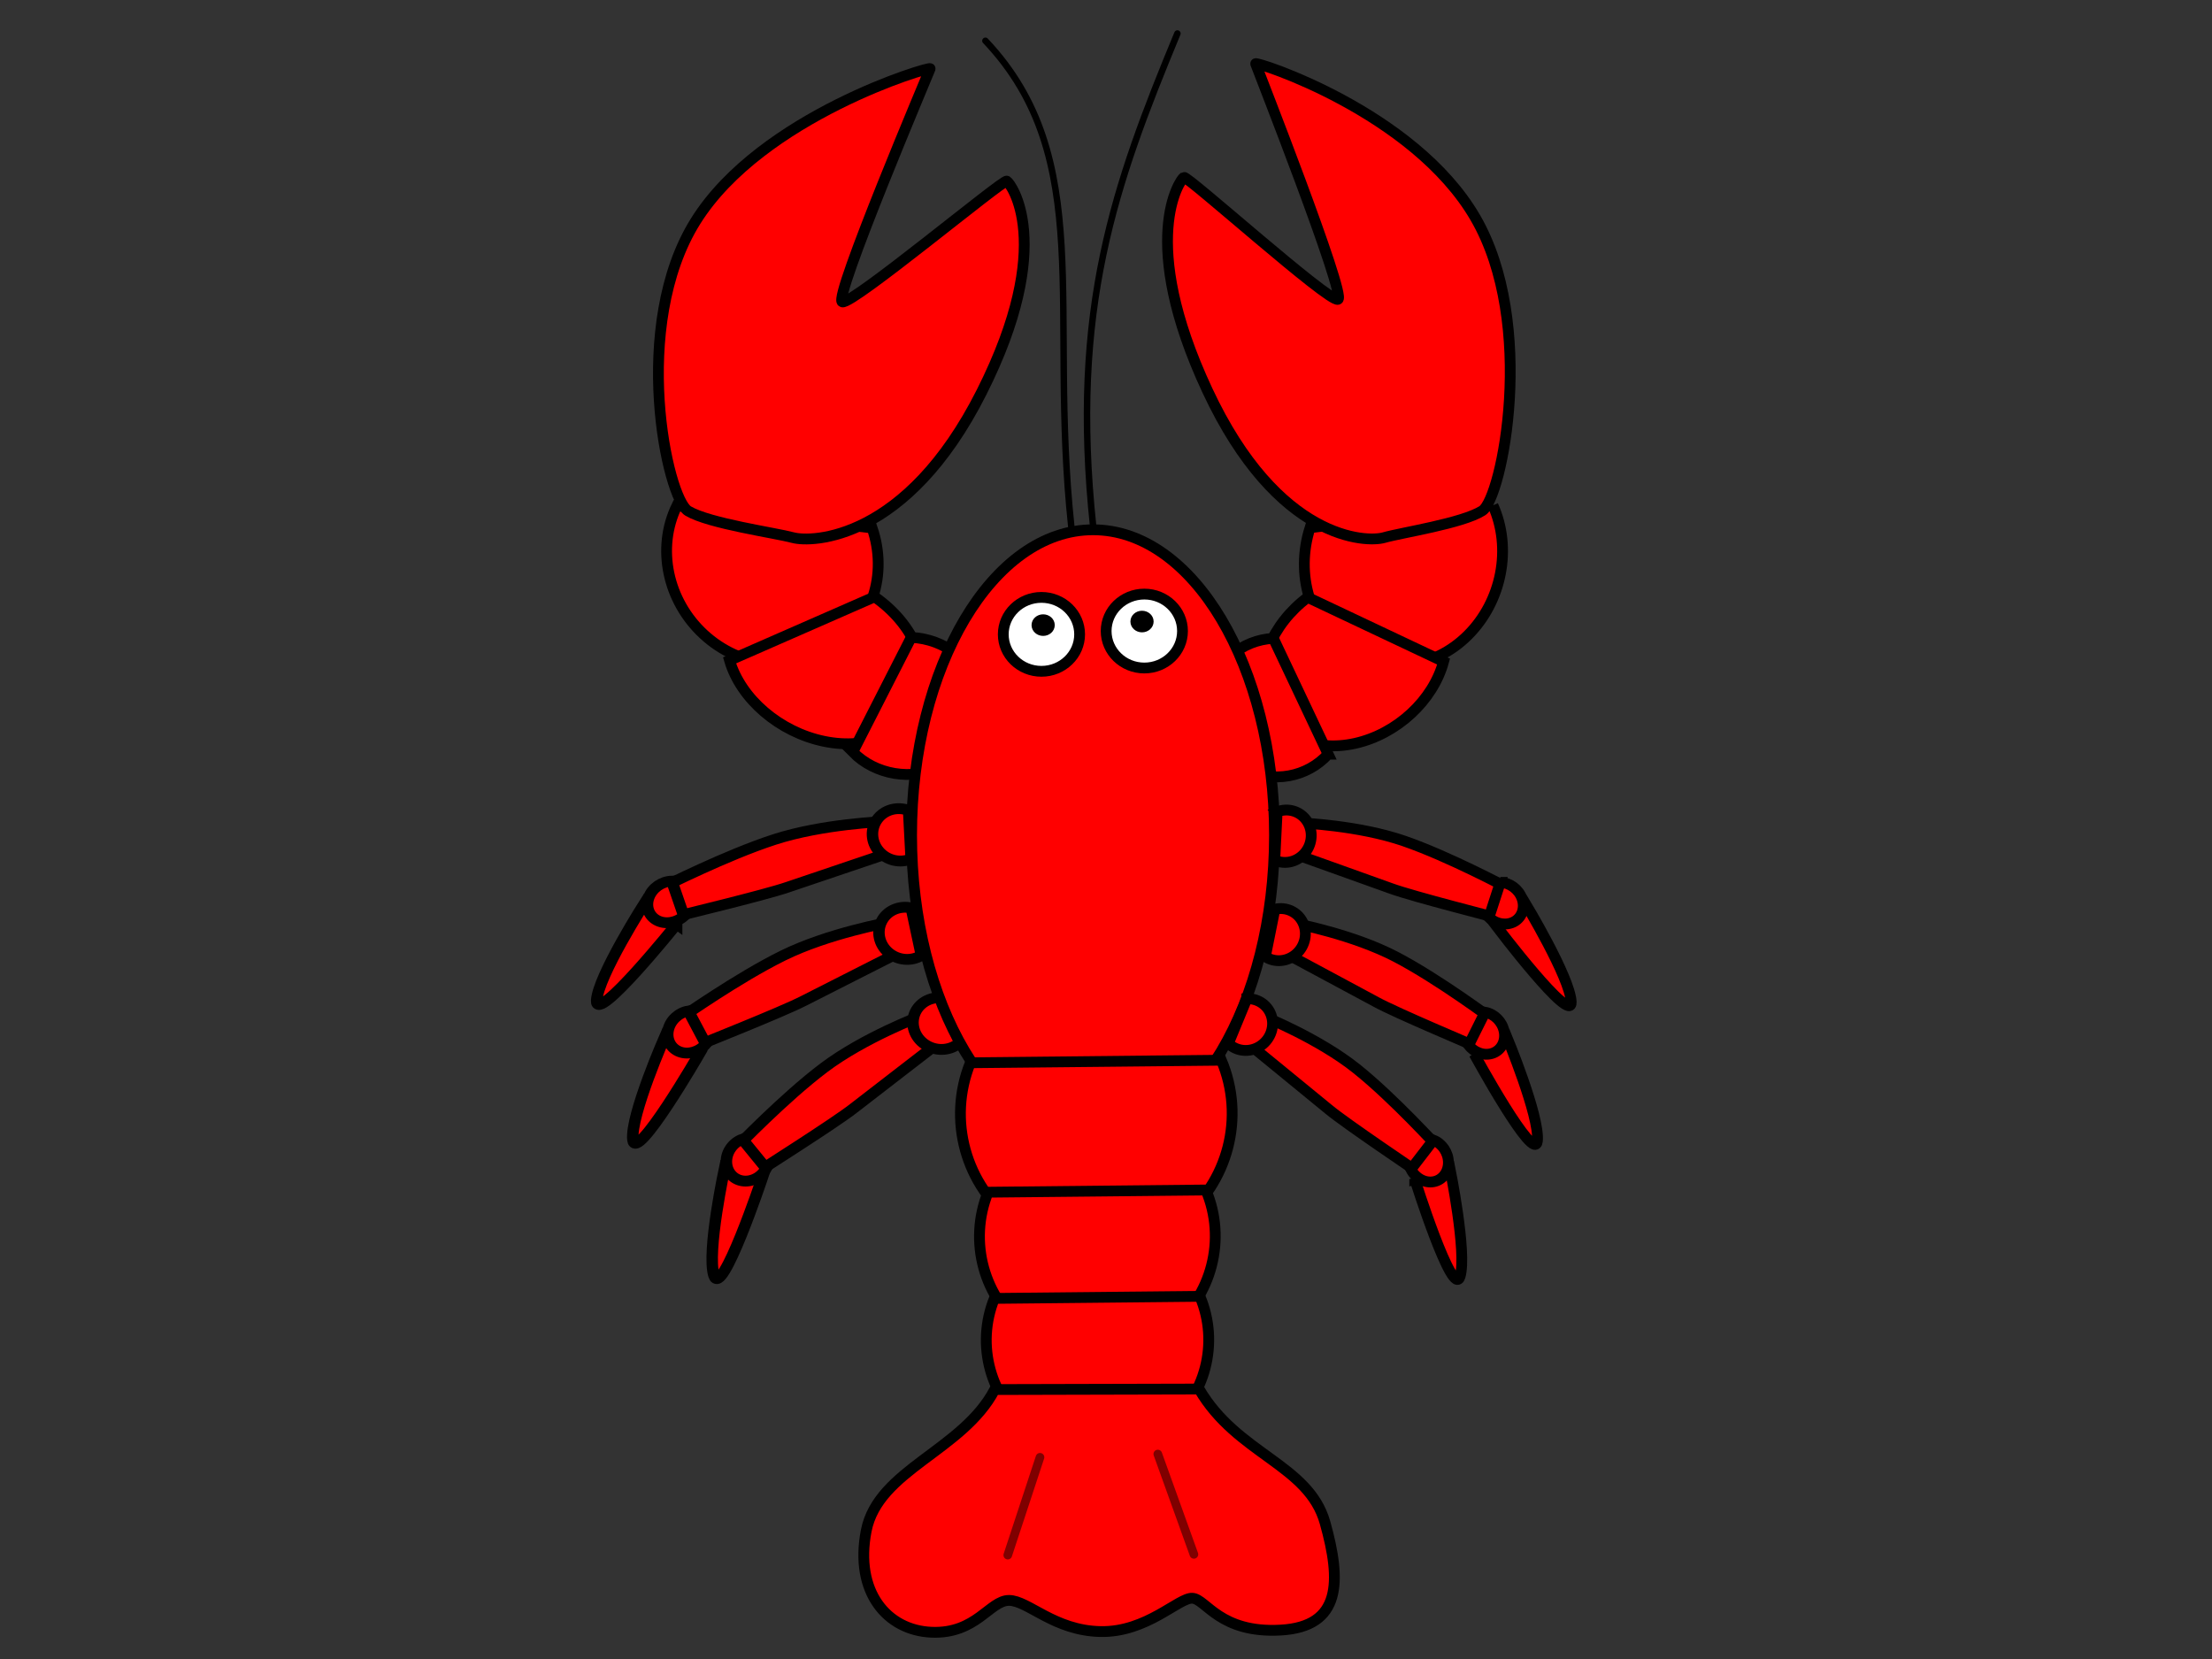 <?xml version="1.0"?>
<svg width="1024" height="768" xmlns="http://www.w3.org/2000/svg" xmlns:svg="http://www.w3.org/2000/svg">
 <rect width="100%" height="100%" fill="#333333" stroke="none"/>
 <!-- Created with SVG-edit - http://svg-edit.googlecode.com/ -->

 <title>Lobster</title>
 <g display="inline">
  <title>Claw</title>
  <g id="claw-right">
   <title>claw</title>
   <path stroke="#000000" transform="rotate(-72.264 647.449 265.169)" id="arm-right-1" d="m690.483,297.27c-16.138,14.528 -41.099,17.485 -60.859,7.212c-19.76,-10.273 -29.391,-31.216 -23.485,-51.062c5.906,-19.846 25.88,-33.647 48.696,-33.647l35.648,77.498l0,0z" stroke-linecap="null" stroke-linejoin="null" stroke-dasharray="null" stroke-width="5" fill="#FF0000"/>
   <path transform="rotate(117.345 623.062 148.105)" id="pincer-right" d="m553.448,116.709c-30.533,48.015 -17.535,123.982 -16.535,122.982c1,-1 76.073,-86.83 79.379,-83.949c3.306,2.881 -18.966,88.379 -17.406,89.328c1.56,0.949 35.66,5.965 82.66,-55.035c47,-61 28.621,-97.875 22.926,-103.887c-5.695,-6.012 -22.562,-29.293 -32.004,-34.723c-9.441,-5.43 -88.486,17.269 -119.019,65.283z" stroke-width="5" stroke="#000000" fill="#FF0000"/>
   <path stroke="#000000" id="arm-right-2" transform="rotate(-36.829 621.574 309.419)" d="m660.851,334.893c-14.729,11.529 -37.511,13.875 -55.546,5.723c-18.035,-8.152 -26.825,-24.772 -21.435,-40.52c5.39,-15.749 23.621,-26.701 44.445,-26.701l32.537,61.498l0,0z" stroke-linecap="null" stroke-linejoin="null" stroke-dasharray="null" stroke-width="5" fill="#FF0000"/>
   <path stroke="#000000" id="arm-right-3" transform="rotate(-2.748 586.324 327.794)" d="m613.777,350.477c-10.295,10.266 -26.219,12.355 -38.824,5.096c-12.606,-7.259 -18.75,-22.058 -14.982,-36.081c3.767,-14.023 16.51,-23.776 31.065,-23.776l22.741,54.761l0,0z" stroke-linecap="null" stroke-linejoin="null" stroke-dasharray="null" stroke-width="5" fill="#FF0000"/>
  </g>
  <g id="claw-left">
   <title>claw</title>
   <path stroke="#000000" id="arm-left-1" d="m313.337,234.142c-9.523,19.592 -4.412,44.014 12.456,59.544c16.869,15.53 41.292,18.294 59.548,6.744c18.256,-11.55 25.793,-34.54 18.374,-56.048l-90.379,-10.24l0,0z" stroke-linecap="null" stroke-linejoin="null" stroke-dasharray="null" stroke-width="5" fill="#FF0000"/>
   <path stroke="#000000" id="pincer-left" d="m322.097,102.247c30.553,-48.67 108.951,-71.779 108.493,-70.446c-0.458,1.334 -45.026,106.351 -40.673,107.947c4.352,1.596 74.494,-56.851 76.158,-55.912c1.665,0.94 23.139,28.637 -11.651,97.687c-34.791,69.049 -78.763,69.656 -87.255,67.383c-8.492,-2.274 -38.835,-6.518 -48.612,-12.349c-9.777,-5.832 -27.012,-85.639 3.54,-134.309z" stroke-width="5" fill="#FF0000"/>
   <path stroke="#000000" id="arm-left-2" d="m337.728,305.703c5.207,17.871 23.171,33.245 43.795,37.487c20.624,4.242 38.768,-3.709 44.239,-19.383c5.471,-15.673 -3.097,-35.165 -20.888,-47.519l-67.145,29.415l0,0z" stroke-linecap="null" stroke-linejoin="null" stroke-dasharray="null" stroke-width="5" fill="#FF0000"/>
   <path stroke="#000000" id="arm-left-3" d="m394.779,348.131c10.45,10.637 27.321,13.457 41.131,6.88c13.811,-6.578 21.119,-20.916 17.82,-34.957c-3.299,-14.042 -16.385,-24.287 -31.903,-24.978l-27.048,53.055l0,0z" stroke-linecap="null" stroke-linejoin="null" stroke-dasharray="null" stroke-width="5" fill="#FF0000"/>
  </g>
 </g>
 <g>
  <title>Body</title>
  <g id="leg-left-1" transform="matrix(-1.06 -0.046 -0.049 0.999 846.103 15.499)">
   <title id="svg_67">leg</title>
   <path stroke="#000000" id="svg_68" d="m482.596,434.917l14.032,-9.727c0,0 19.191,35.356 19.191,46.746c0,11.391 -33.223,-37.019 -33.223,-37.019z" stroke-linecap="null" stroke-linejoin="null" stroke-dasharray="null" stroke-width="5" fill="#FF0000"/>
   <path stroke="#000000" id="svg_69" d="m394.175,383.343c0.329,0 26.98,2.305 47.708,10.54c20.728,8.234 47.05,24.045 46.834,23.801c-0.215,-0.244 -5.378,14.078 -5.593,13.834c-0.215,-0.244 -37.951,-11.614 -48.151,-15.896c-10.199,-4.282 -45.075,-18.445 -45.291,-18.689c-0.215,-0.244 4.493,-13.59 4.493,-13.59z" stroke-linecap="null" stroke-linejoin="null" stroke-dasharray="null" stroke-width="5" fill="#FF0000"/>
   <path stroke="#000000" id="svg_70" transform="rotate(-134.228 487.132 425.879)" d="m495.89,432.281c-3.285,2.897 -8.362,3.487 -12.383,1.438c-4.021,-2.049 -5.984,-6.226 -4.783,-10.184c1.205,-3.957 5.269,-6.709 9.91,-6.709l7.256,15.455l0,0z" stroke-linecap="null" stroke-linejoin="null" stroke-dasharray="null" stroke-width="5" fill="#FF0000"/>
   <path stroke="#000000" id="svg_71" transform="rotate(-152.808 388.889 389.967)" d="m398.906,398.598c-3.758,3.905 -9.565,4.702 -14.164,1.939c-4.6,-2.763 -6.845,-8.394 -5.471,-13.731c1.378,-5.334 6.027,-9.045 11.335,-9.045l8.3,20.837l0,0z" stroke-linecap="null" stroke-linejoin="null" stroke-dasharray="null" stroke-width="5" fill="#FF0000"/>
  </g>
  <g id="leg-left-2" transform="matrix(-1.055 0.103 0.109 0.995 778.068 -30.127)">
   <title id="svg_73">leg</title>
   <path stroke="#000000" id="svg_74" d="m479.011,470.523l14.031,-9.727c0,0 19.192,35.356 19.192,46.746c0,11.391 -33.223,-37.019 -33.223,-37.019z" stroke-linecap="null" stroke-linejoin="null" stroke-dasharray="null" stroke-width="5" fill="#FF0000"/>
   <path stroke="#000000" id="svg_75" d="m390.59,418.949c0.329,0 26.979,2.305 47.707,10.54c20.729,8.234 47.05,24.045 46.835,23.801c-0.215,-0.244 -5.378,14.078 -5.593,13.834c-0.216,-0.244 -37.951,-11.614 -48.151,-15.896c-10.2,-4.282 -45.076,-18.445 -45.291,-18.689c-0.215,-0.244 4.493,-13.59 4.493,-13.59z" stroke-linecap="null" stroke-linejoin="null" stroke-dasharray="null" stroke-width="5" fill="#FF0000"/>
   <path stroke="#000000" id="svg_76" transform="rotate(-134.228 483.547 461.486)" d="m492.305,467.887c-3.285,2.897 -8.362,3.487 -12.384,1.438c-4.021,-2.049 -5.984,-6.226 -4.783,-10.184c1.205,-3.957 5.269,-6.709 9.91,-6.709l7.257,15.455l0,0z" stroke-linecap="null" stroke-linejoin="null" stroke-dasharray="null" stroke-width="5" fill="#FF0000"/>
   <path stroke="#000000" id="svg_77" transform="rotate(-152.808 385.303 425.573)" d="m395.321,434.204c-3.758,3.905 -9.565,4.702 -14.165,1.939c-4.599,-2.763 -6.844,-8.394 -5.471,-13.731c1.379,-5.334 6.027,-9.045 11.336,-9.045l8.3,20.837l0,0z" stroke-linecap="null" stroke-linejoin="null" stroke-dasharray="null" stroke-width="5" fill="#FF0000"/>
  </g>
  <g id="leg-left-3" transform="matrix(-1.015 0.292 0.309 0.957 662.883 -63.607)">
   <title id="svg_79">leg</title>
   <path stroke="#000000" id="svg_80" d="m456.785,497.002l14.032,-9.727c0,0 19.191,35.356 19.191,46.746c0,11.391 -33.223,-37.019 -33.223,-37.019z" stroke-linecap="null" stroke-linejoin="null" stroke-dasharray="null" stroke-width="5" fill="#FF0000"/>
   <path stroke="#000000" id="svg_81" d="m368.364,445.427c0.329,0 26.98,2.306 47.708,10.541c20.728,8.234 47.05,24.045 46.834,23.801c-0.215,-0.244 -5.378,14.078 -5.593,13.834c-0.215,-0.244 -37.951,-11.614 -48.151,-15.896c-10.199,-4.282 -45.075,-18.445 -45.291,-18.689c-0.215,-0.244 4.493,-13.591 4.493,-13.591z" stroke-linecap="null" stroke-linejoin="null" stroke-dasharray="null" stroke-width="5" fill="#FF0000"/>
   <path stroke="#000000" id="svg_82" transform="rotate(-134.228 461.321 487.965)" d="m470.079,494.366c-3.285,2.896 -8.362,3.487 -12.383,1.438c-4.021,-2.05 -5.984,-6.226 -4.783,-10.184c1.205,-3.957 5.269,-6.709 9.91,-6.709l7.256,15.455l0,0z" stroke-linecap="null" stroke-linejoin="null" stroke-dasharray="null" stroke-width="5" fill="#FF0000"/>
   <path stroke="#000000" id="svg_83" transform="rotate(-152.808 363.077 452.052)" d="m373.095,460.682c-3.758,3.906 -9.565,4.703 -14.164,1.94c-4.6,-2.763 -6.845,-8.394 -5.471,-13.731c1.378,-5.334 6.027,-9.046 11.335,-9.046l8.3,20.837l0,0z" stroke-linecap="null" stroke-linejoin="null" stroke-dasharray="null" stroke-width="5" fill="#FF0000"/>
  </g>
  <ellipse stroke="#000000" ry="141.375" rx="84" id="svg_2" cy="386.625" cx="506" stroke-linecap="null" stroke-linejoin="null" stroke-dasharray="null" stroke-width="5" fill="#FF0000"/>
  <g transform="rotate(-2.662 654.701 423.636)" id="leg-right-1">
   <title>leg</title>
   <path id="svg_40" d="m692.188,430.125l14.031,-9.727c0,0 19.191,35.355 19.191,46.746c0,11.391 -33.223,-37.02 -33.223,-37.02z" stroke-linecap="null" stroke-linejoin="null" stroke-dasharray="null" stroke-width="5" stroke="#000000" fill="#FF0000"/>
   <path stroke="#000000" id="svg_39" d="m603.766,378.551c0.329,0 26.98,2.306 47.708,10.54c20.728,8.235 47.05,24.045 46.834,23.801c-0.215,-0.244 -5.378,14.078 -5.593,13.834c-0.215,-0.244 -37.951,-11.614 -48.151,-15.896c-10.2,-4.282 -45.076,-18.446 -45.291,-18.69c-0.215,-0.244 4.492,-13.59 4.492,-13.59z" stroke-linecap="null" stroke-linejoin="null" stroke-dasharray="null" stroke-width="5" fill="#FF0000"/>
   <path stroke="#000000" transform="rotate(-134.228 696.723 421.087)" id="svg_32" d="m705.482,427.489c-3.285,2.897 -8.362,3.488 -12.384,1.438c-4.021,-2.049 -5.984,-6.226 -4.783,-10.184c1.205,-3.956 5.269,-6.709 9.91,-6.709l7.257,15.455l0,0z" stroke-linecap="null" stroke-linejoin="null" stroke-dasharray="null" stroke-width="5" fill="#FF0000"/>
   <path stroke="#000000" id="svg_36" transform="rotate(-152.808 598.48 385.175)" d="m608.497,393.806c-3.758,3.906 -9.565,4.702 -14.164,1.939c-4.599,-2.763 -6.845,-8.394 -5.471,-13.731c1.378,-5.334 6.027,-9.045 11.335,-9.045l8.3,20.837l0,0z" stroke-linecap="null" stroke-linejoin="null" stroke-dasharray="null" stroke-width="5" fill="#FF0000"/>
  </g>
  <g transform="rotate(5.894 645.841 477.636)" id="leg-right-2">
   <title id="svg_43">leg</title>
   <path id="svg_44" d="m683.328,484.125l14.031,-9.727c0,0 19.191,35.355 19.191,46.746c0,11.391 -33.223,-37.02 -33.223,-37.02z" stroke-linecap="null" stroke-linejoin="null" stroke-dasharray="null" stroke-width="5" stroke="#000000" fill="#FF0000"/>
   <path id="svg_45" stroke="#000000" d="m594.907,432.551c0.329,0 26.98,2.306 47.708,10.54c20.728,8.235 47.05,24.045 46.834,23.801c-0.215,-0.244 -5.378,14.078 -5.593,13.834c-0.215,-0.244 -37.951,-11.614 -48.151,-15.896c-10.2,-4.282 -45.076,-18.446 -45.291,-18.69c-0.215,-0.244 4.492,-13.59 4.492,-13.59z" stroke-linecap="null" stroke-linejoin="null" stroke-dasharray="null" stroke-width="5" fill="#FF0000"/>
   <path id="svg_46" stroke="#000000" transform="rotate(-134.228 687.864 475.088)" d="m696.622,481.489c-3.285,2.897 -8.362,3.488 -12.384,1.438c-4.021,-2.049 -5.984,-6.226 -4.783,-10.184c1.205,-3.956 5.269,-6.709 9.91,-6.709l7.257,15.455l0,0z" stroke-linecap="null" stroke-linejoin="null" stroke-dasharray="null" stroke-width="5" fill="#FF0000"/>
   <path id="svg_47" stroke="#000000" transform="rotate(-152.808 589.62 439.175)" d="m599.638,447.806c-3.758,3.906 -9.565,4.702 -14.164,1.939c-4.599,-2.763 -6.845,-8.394 -5.471,-13.731c1.378,-5.334 6.027,-9.045 11.335,-9.045l8.3,20.837l0,0z" stroke-linecap="null" stroke-linejoin="null" stroke-dasharray="null" stroke-width="5" fill="#FF0000"/>
  </g>
  <g id="leg-right-3" transform="rotate(16.95 620.95 528.683)">
   <title id="svg_49">leg</title>
   <path id="svg_50" d="m658.438,535.172l14.031,-9.727c0,0 19.191,35.355 19.191,46.746c0,11.391 -33.223,-37.02 -33.223,-37.02z" stroke-linecap="null" stroke-linejoin="null" stroke-dasharray="null" stroke-width="5" stroke="#000000" fill="#FF0000"/>
   <path id="svg_51" stroke="#000000" d="m570.016,483.598c0.329,0 26.98,2.306 47.708,10.54c20.728,8.235 47.05,24.045 46.834,23.801c-0.215,-0.244 -5.378,14.078 -5.593,13.834c-0.215,-0.244 -37.951,-11.614 -48.151,-15.896c-10.2,-4.282 -45.076,-18.446 -45.291,-18.69c-0.215,-0.244 4.492,-13.59 4.492,-13.59z" stroke-linecap="null" stroke-linejoin="null" stroke-dasharray="null" stroke-width="5" fill="#FF0000"/>
   <path id="svg_52" stroke="#000000" transform="rotate(-134.228 662.973 526.135)" d="m671.732,532.536c-3.285,2.897 -8.362,3.488 -12.384,1.438c-4.021,-2.049 -5.984,-6.226 -4.783,-10.184c1.205,-3.956 5.269,-6.709 9.91,-6.709l7.257,15.455l0,0z" stroke-linecap="null" stroke-linejoin="null" stroke-dasharray="null" stroke-width="5" fill="#FF0000"/>
   <path id="svg_53" stroke="#000000" transform="rotate(-152.808 564.729 490.222)" d="m574.747,498.853c-3.758,3.906 -9.565,4.702 -14.164,1.939c-4.599,-2.763 -6.845,-8.394 -5.471,-13.731c1.378,-5.334 6.027,-9.045 11.335,-9.045l8.3,20.837l0,0z" stroke-linecap="null" stroke-linejoin="null" stroke-dasharray="null" stroke-width="5" fill="#FF0000"/>
  </g>
  <ellipse rx="0.316" id="svg_90" cy="222.035" cx="536.832" stroke-linecap="null" stroke-linejoin="null" stroke-dasharray="null" stroke-width="5" stroke="#000000" fill="#000000"/>
  <path id="svg_97" stroke-linecap="round" stroke-linejoin="null" stroke-dasharray="null" stroke-width="5" stroke="#000000" fill="none"/>
  <path stroke="#000000" transform="rotate(13.424 456.18 18.884)" id="svg_99" d="m456.18,18.884c62.804,41.056 57.022,113.822 90.871,209.491" stroke-linecap="round" stroke-linejoin="null" stroke-dasharray="null" stroke-width="3" fill="none"/>
  <path id="svg_100" stroke="#000000" transform="rotate(13.424 540.302 14.374)" d="m545.188,14.374c-11.91,74.503 -18.793,135.387 15.057,231.056" stroke-linecap="round" stroke-linejoin="null" stroke-dasharray="null" stroke-width="3" fill="none"/>
  <ellipse stroke="#000000" ry="17.11" rx="17.672" id="svg_85" cy="293.66" cx="482.117" stroke-linecap="null" stroke-linejoin="null" stroke-dasharray="null" stroke-width="5" fill="#ffffff"/>
  <ellipse stroke="#000000" ry="2.997" rx="3.372" id="svg_89" cy="289.383" cx="482.906" stroke-linecap="null" stroke-linejoin="null" stroke-dasharray="null" stroke-width="4" fill="#000000"/>
  <ellipse stroke="#000000" id="svg_92" ry="17.11" rx="17.672" cy="292.131" cx="529.742" stroke-linecap="null" stroke-linejoin="null" stroke-dasharray="null" stroke-width="5" fill="#ffffff"/>
  <ellipse stroke="#000000" id="svg_94" ry="2.997" rx="3.372" cy="287.729" cx="528.672" stroke-linecap="null" stroke-linejoin="null" stroke-dasharray="null" stroke-width="4" fill="#000000"/>
 </g>
 <g>
  <title>Tail</title>
  <g id="tail-full">
   <title>tail</title>
   <path id="carpace-1" stroke="#000000" transform="rotate(-68.034 504.056 524.067)" d="m557.852,568.524c-20.167,20.117 -51.377,24.222 -76.072,9.989c-24.707,-14.23 -36.753,-43.229 -29.366,-70.716c7.377,-27.487 32.352,-46.605 60.875,-46.605l44.563,107.331l0,0z" stroke-linecap="null" stroke-linejoin="null" stroke-dasharray="null" stroke-width="5" fill="#FF0000"/>
   <path stroke="#000000" id="carpace-2" transform="rotate(-68.034 505.006 579.75)" d="m551.689,618.329c-17.5,17.457 -44.583,21.019 -66.013,8.668c-21.44,-12.348 -31.893,-37.513 -25.483,-61.365c6.402,-23.852 28.074,-40.442 52.825,-40.442l38.67,93.139l0,0z" stroke-linecap="null" stroke-linejoin="null" stroke-dasharray="null" stroke-width="5" fill="#FF0000"/>
   <path stroke="#000000" transform="rotate(-68.034 505.241 627.334)" id="carpace-3" d="m549.283,663.731c-16.51,16.47 -42.061,19.83 -62.279,8.178c-20.228,-11.65 -30.089,-35.391 -24.041,-57.893c6.039,-22.503 26.486,-38.155 49.837,-38.155l36.483,87.87l0,0z" stroke-linecap="null" stroke-linejoin="null" stroke-dasharray="null" stroke-width="5" fill="#FF0000"/>
   <g id="tail">
    <path id="svg_27" d="m460.484,643.263l94.609,-0.234c17.622,30.287 50.743,34.838 58.324,61.91c7.581,27.072 7.643,48.091 -20.544,49.673c-28.187,1.582 -34.515,-14.317 -40.843,-14.739c-6.328,-0.422 -21.041,15.847 -42.557,15.425c-21.516,-0.422 -33.539,-14.423 -42.398,-14.423c-8.859,0 -15.135,15.583 -35.807,14.739c-20.672,-0.844 -35.754,-18.694 -30.27,-46.96c5.484,-28.266 44.719,-37.125 59.484,-65.391z" stroke-linecap="null" stroke-linejoin="null" stroke-dasharray="null" stroke-width="5" stroke="#000000" fill="#FF0000"/>
    <line transform="rotate(5.506 473.987 697.263)" opacity="0.5" id="svg_24" y2="720.513" x2="468.737" y1="674.013" x1="479.237" stroke-linecap="round" stroke-linejoin="null" stroke-dasharray="null" stroke-width="4" stroke="#000000" fill="none"/>
    <line transform="rotate(-3.003 544.338 696.337)" opacity="0.5" id="svg_25" y2="719.962" x2="551.463" y1="672.712" x1="537.213" stroke-linecap="round" stroke-linejoin="null" stroke-dasharray="null" stroke-width="4" stroke="#000000" fill="none"/>
   </g>
  </g>
 </g>
</svg>